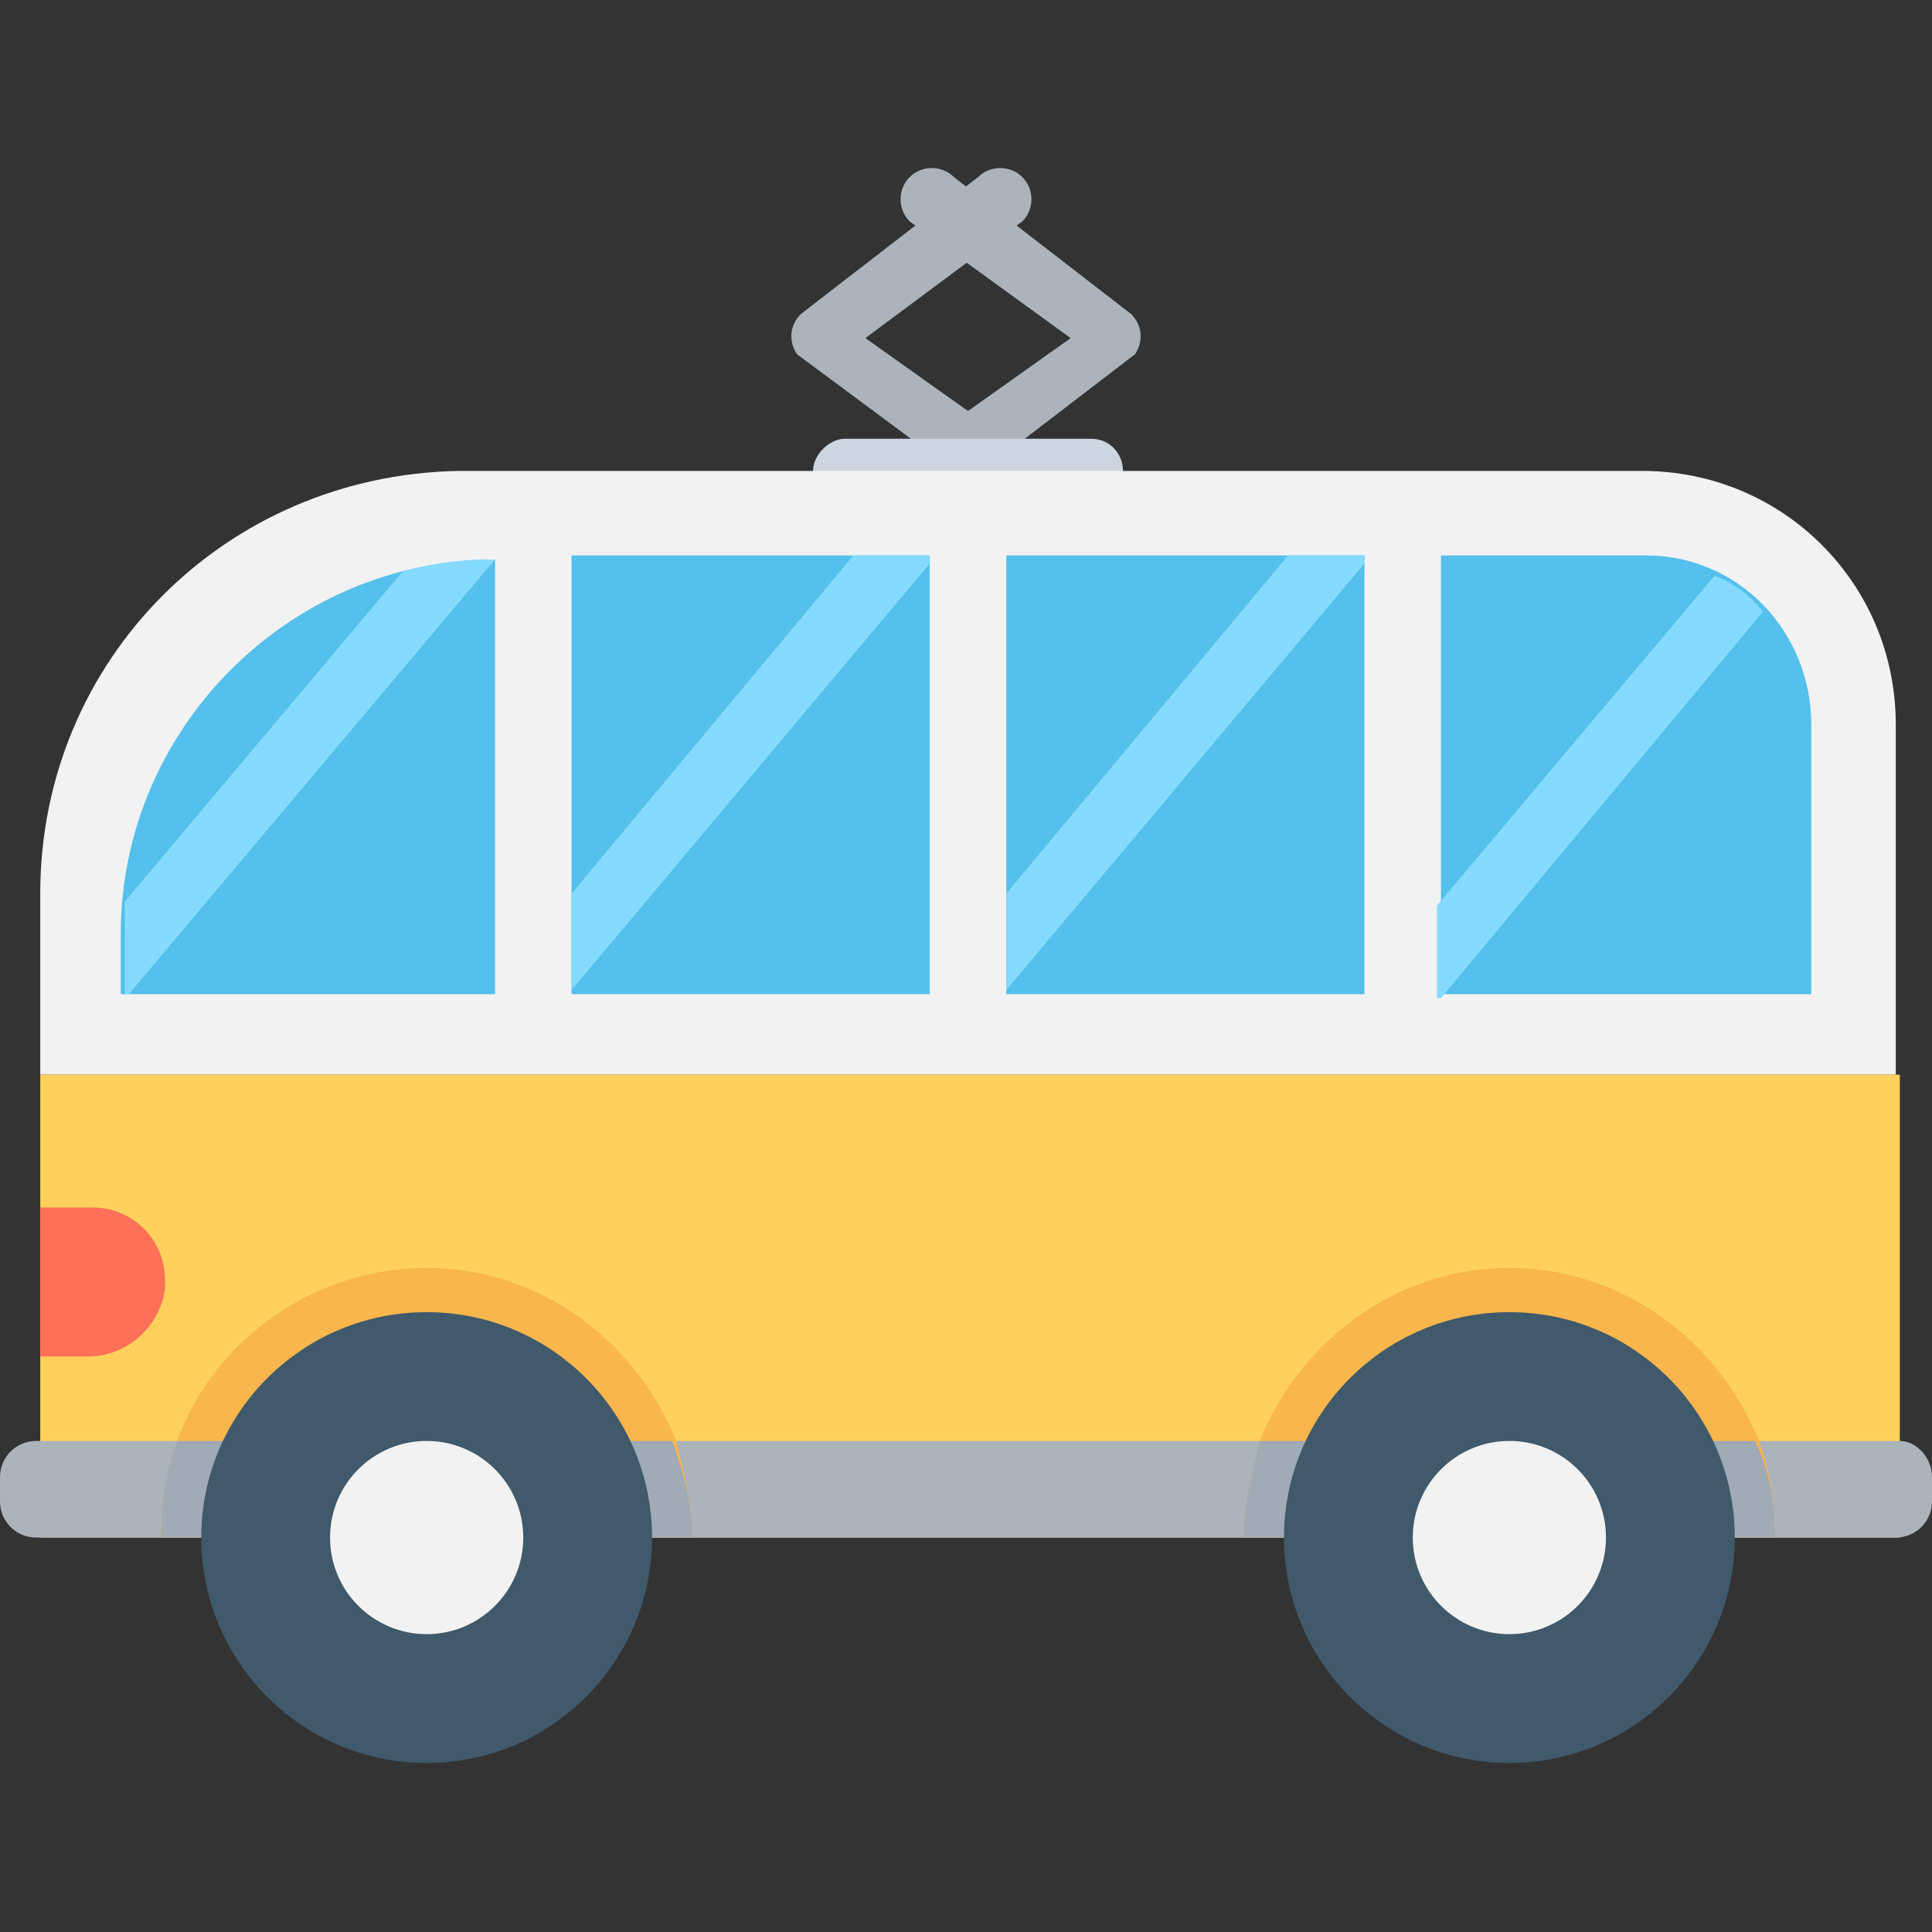 <?xml version="1.0" encoding="utf-8"?>
<!-- Generator: Adobe Illustrator 18.0.0, SVG Export Plug-In . SVG Version: 6.00 Build 0)  -->
<!DOCTYPE svg PUBLIC "-//W3C//DTD SVG 1.1//EN" "http://www.w3.org/Graphics/SVG/1.1/DTD/svg11.dtd">
<svg version="1.1" id="Layer_1" xmlns="http://www.w3.org/2000/svg" xmlns:xlink="http://www.w3.org/1999/xlink" x="0px" y="0px"
	 viewBox="0 0 48 48" enable-background="new 0 0 48 48" xml:space="preserve">
<rect x="0" y="0" width="48" height="48" fill="#333333" stroke="none"/>
<g>
	<g>
		<path fill="#ACB3BA" d="M22.9,11.1h2.4l-3.8-2.7l3.9-2.9c0.3-0.3,0.3-0.8,0-1.1s-0.8-0.3-1.1,0l-4.4,3.4c-0.3,0.3-0.3,0.7-0.1,1
			L22.9,11.1z"/>
	</g>
	<g>
		<path fill="#ACB3BA" d="M26.6,8.4l-3.8,2.7h2.4l3-2.3c0.2-0.3,0.2-0.7-0.1-1l-4.4-3.4c-0.3-0.3-0.8-0.3-1.1,0s-0.3,0.8,0,1.1
			L26.6,8.4z"/>
	</g>
	<path fill="#CDD6E0" d="M27.1,10.9H21c-0.4,0-0.8,0.4-0.8,0.8c0,0.4,0.4,0.8,0.8,0.8h6.1c0.4,0,0.8-0.4,0.8-0.8
		C27.9,11.3,27.6,10.9,27.1,10.9z"/>
	<path fill="#F2F2F2" d="M47.1,26.7V18c0-3.5-2.8-6.3-6.3-6.3H11.4C5.6,11.8,1,16.4,1,22.2v4.5H47.1z"/>
	<rect x="1" y="26.7" fill="#FFD15C" width="46.2" height="11.5"/>
	<path fill="#54C0EB" d="M40.9,13.8h-5.1v10.9H45V18C45,15.7,43.2,13.8,40.9,13.8z"/>
	<rect x="14.2" y="13.8" fill="#54C0EB" width="8.9" height="10.9"/>
	<rect x="25" y="13.8" fill="#54C0EB" width="8.9" height="10.9"/>
	<path fill="#54C0EB" d="M12.3,13.9C7.2,13.9,3,18.1,3,23.2v1.5h9.3V13.9z"/>
	<path fill="#FF7058" d="M2.2,33.7H1V30h1.3c1,0,1.8,0.8,1.8,1.8v0.2C4,32.9,3.2,33.7,2.2,33.7z"/>
	<path fill="#84DBFF" d="M42.6,14.3l-6.9,8.2v2.3h0.1l8-9.6C43.5,14.8,43.1,14.5,42.6,14.3z"/>
	<polygon fill="#84DBFF" points="25,24.6 33.9,14 33.9,13.8 32,13.8 25,22.2 	"/>
	<polygon fill="#84DBFF" points="14.2,24.6 23.1,14 23.1,13.8 21.2,13.8 14.2,22.2 	"/>
	<path fill="#84DBFF" d="M10,14.2l-6.9,8.2c0,0.3,0,0.6,0,0.8v1.5h0.1l9.1-10.8C11.4,13.9,10.7,14,10,14.2z"/>
	<path fill="#ACB3BA" d="M48,36.7v0.6c0,0.5-0.4,0.9-0.9,0.9H0.9c-0.5,0-0.9-0.4-0.9-0.9v-0.6c0-0.5,0.4-0.9,0.9-0.9h46.3
		C47.6,35.8,48,36.2,48,36.7z"/>
	<path fill="#F8B64C" d="M44.1,38.2H30.9c0-0.8,0.2-1.6,0.4-2.4c1-2.5,3.4-4.3,6.2-4.3c2.8,0,5.2,1.8,6.2,4.3
		C44,36.6,44.1,37.4,44.1,38.2z"/>
	<path fill="#A0ABB5" d="M44.1,38.2H30.9c0-0.8,0.2-1.6,0.4-2.4h12.3C44,36.6,44.1,37.4,44.1,38.2z"/>
	<path fill="#F8B64C" d="M17.2,38.2H4c0-0.8,0.1-1.6,0.4-2.4c0.9-2.5,3.4-4.3,6.2-4.3c2.8,0,5.2,1.8,6.2,4.3
		C17,36.6,17.2,37.4,17.2,38.2z"/>
	<path fill="#A0ABB5" d="M17.2,38.2H4c0-0.8,0.1-1.6,0.4-2.4h12.3C17,36.6,17.2,37.4,17.2,38.2z"/>
	<circle fill="#40596B" cx="37.5" cy="38.2" r="5.6"/>
	<circle fill="#F2F2F2" cx="37.5" cy="38.2" r="2.4"/>
	<circle fill="#40596B" cx="10.6" cy="38.2" r="5.6"/>
	<circle fill="#F2F2F2" cx="10.6" cy="38.2" r="2.4"/>
</g>
</svg>

